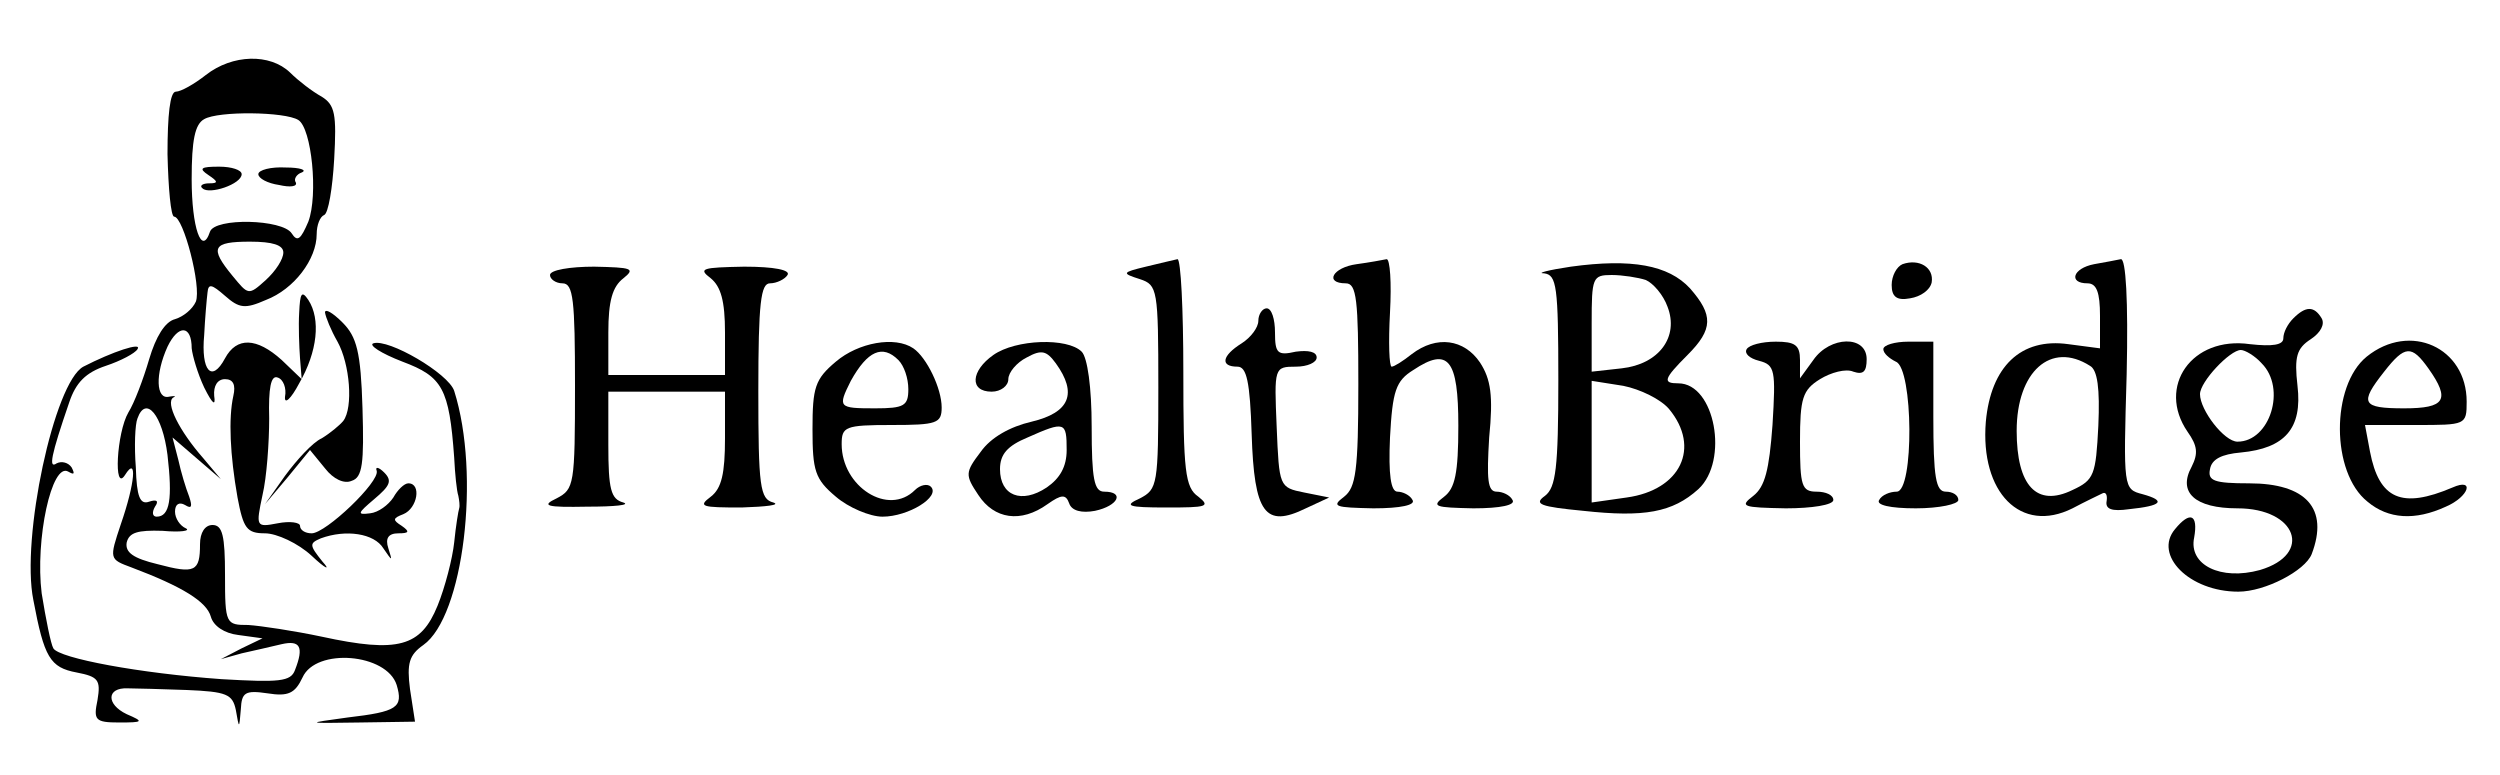 <?xml version="1.0" standalone="no"?>
<!DOCTYPE svg PUBLIC "-//W3C//DTD SVG 20010904//EN"
 "http://www.w3.org/TR/2001/REC-SVG-20010904/DTD/svg10.dtd">
<svg version="1.0" xmlns="http://www.w3.org/2000/svg"
 width="300pt" height="93pt" viewBox="0 0 300 93"
 preserveAspectRatio="xMidYMid meet">
<g transform="translate(0,93) scale(0.1,-0.1)"
fill="#000000" stroke="none">
<path d="M247 840 c-14 -11 -30 -20 -36 -20 -7 0 -10 -28 -10 -75 1 -41 4 -75
8 -75 11 0 33 -84 26 -102 -4 -9 -15 -18 -25 -21 -12 -3 -23 -21 -31 -48 -7
-24 -18 -53 -25 -64 -14 -24 -18 -97 -4 -75 15 24 12 -10 -5 -59 -14 -42 -14
-42 13 -52 61 -23 90 -41 95 -59 3 -11 16 -20 33 -22 l29 -4 -25 -12 -25 -13
25 7 c14 3 35 8 48 11 22 5 27 -3 16 -31 -5 -14 -19 -15 -88 -11 -98 7 -195
25 -202 37 -3 5 -9 35 -14 66 -8 64 12 158 32 146 7 -4 8 -3 4 5 -4 6 -12 8
-18 5 -10 -7 -7 9 15 73 8 24 20 36 44 44 18 6 35 15 38 20 6 9 -30 -3 -65
-21 -35 -19 -75 -206 -60 -280 13 -69 20 -81 52 -87 26 -5 29 -9 25 -33 -5
-24 -3 -27 26 -27 29 0 30 1 9 10 -25 12 -24 32 1 31 10 0 41 -1 71 -2 48 -2
55 -5 59 -24 4 -23 4 -23 6 1 1 20 5 23 32 19 25 -4 33 0 42 19 16 36 101 29
113 -9 8 -27 1 -32 -59 -39 -51 -7 -51 -7 14 -6 l67 1 -6 39 c-4 31 -1 41 16
53 48 34 69 204 37 305 -7 21 -79 63 -97 57 -6 -2 9 -12 35 -22 48 -18 56 -32
62 -115 1 -20 3 -40 5 -46 1 -5 2 -12 1 -15 -1 -3 -4 -21 -6 -41 -2 -19 -11
-54 -20 -76 -20 -49 -47 -57 -139 -37 -33 7 -73 13 -88 14 -27 0 -28 1 -28 60
0 47 -3 60 -15 60 -9 0 -15 -9 -15 -23 0 -33 -6 -36 -51 -24 -29 7 -39 14 -37
26 3 12 13 15 43 14 22 -2 34 0 28 3 -7 3 -13 12 -13 20 0 9 5 12 12 8 8 -5 9
-2 5 10 -4 10 -10 30 -13 44 l-7 27 29 -25 29 -25 -21 25 c-29 33 -46 67 -36
73 4 2 1 2 -5 1 -16 -4 -17 27 -2 60 13 27 29 26 29 -2 1 -9 7 -30 15 -47 10
-20 14 -23 12 -10 -1 12 4 20 13 20 10 0 13 -7 10 -20 -6 -27 -4 -71 5 -122 7
-37 11 -43 33 -43 14 0 40 -12 56 -27 17 -16 23 -18 13 -7 -16 20 -16 22 -2
28 30 11 64 6 75 -12 11 -16 11 -16 6 0 -4 12 0 18 12 18 13 0 14 2 4 9 -11 7
-11 9 2 14 17 7 22 37 6 37 -5 0 -13 -8 -18 -17 -6 -9 -18 -18 -28 -19 -16 -2
-15 0 5 17 19 16 22 22 12 32 -7 7 -11 7 -9 2 4 -13 -61 -75 -78 -75 -8 0 -14
4 -14 9 0 4 -12 6 -27 3 -26 -5 -26 -4 -18 34 5 21 8 63 8 92 -1 36 2 52 10
49 7 -2 11 -13 9 -23 -1 -10 7 -3 17 16 22 38 26 77 11 100 -8 12 -10 8 -11
-15 -1 -16 0 -41 1 -55 l2 -25 -24 23 c-30 27 -54 28 -68 2 -16 -30 -29 -15
-25 28 1 20 3 43 4 51 1 11 5 10 21 -4 17 -15 24 -16 49 -5 34 13 61 49 61 79
0 11 4 21 9 23 5 2 10 32 12 67 3 54 1 65 -15 75 -11 6 -28 19 -38 29 -24 23
-69 22 -101 -3z m111 -54 c16 -10 24 -90 12 -122 -9 -21 -13 -25 -20 -14 -11
17 -92 19 -98 2 -10 -30 -22 5 -22 63 0 47 4 66 15 72 17 10 97 9 113 -1z
m-18 -159 c0 -8 -9 -22 -21 -33 -21 -19 -21 -18 -40 5 -28 34 -24 41 21 41 27
0 40 -4 40 -13z m-139 -243 c6 -52 3 -74 -13 -74 -5 0 -6 5 -2 12 5 7 2 9 -7
6 -11 -4 -15 6 -16 41 -2 25 -1 52 2 59 10 28 30 4 36 -44z"/>
<path d="M250 720 c12 -8 12 -10 1 -10 -8 0 -12 -3 -8 -6 8 -8 47 5 47 17 0 5
-12 9 -27 9 -22 0 -25 -2 -13 -10z"/>
<path d="M310 721 c0 -5 11 -11 25 -13 13 -3 22 -2 20 3 -3 4 1 10 7 12 7 3
-2 6 -19 6 -18 1 -33 -3 -33 -8z"/>
<path d="M1375 610 c-29 -7 -29 -8 -7 -15 21 -7 22 -12 22 -130 0 -117 -1
-122 -22 -133 -20 -9 -15 -11 32 -11 48 0 53 1 38 13 -16 11 -18 31 -18 150 0
75 -3 135 -7 135 -5 -1 -21 -5 -38 -9z"/>
<path d="M1628 613 c-29 -4 -39 -23 -13 -23 13 0 15 -20 15 -121 0 -104 -3
-124 -17 -135 -16 -12 -11 -13 35 -14 33 0 51 4 47 10 -3 6 -12 10 -18 10 -8
0 -11 20 -9 65 3 56 7 68 28 81 42 28 54 13 54 -67 0 -57 -4 -75 -17 -85 -16
-12 -11 -13 35 -14 33 0 51 4 47 10 -3 6 -12 10 -19 10 -11 0 -12 15 -9 65 5
50 2 70 -11 90 -19 28 -52 33 -82 10 -10 -8 -21 -15 -24 -15 -3 0 -4 29 -2 65
2 36 0 64 -4 64 -5 -1 -21 -4 -36 -6z"/>
<path d="M1885 610 c-27 -4 -42 -8 -32 -8 15 -2 17 -15 17 -128 0 -106 -3
-129 -16 -139 -14 -10 -6 -13 46 -18 73 -8 107 -2 138 26 37 34 20 127 -24
127 -19 0 -18 5 11 34 31 31 31 48 3 80 -26 28 -70 36 -143 26z m90 -16 c9 -4
21 -18 26 -32 14 -36 -10 -69 -55 -74 l-36 -4 0 58 c0 55 1 58 24 58 13 0 32
-3 41 -6z m28 -155 c38 -46 14 -97 -51 -106 l-42 -6 0 73 0 73 38 -6 c20 -4
45 -16 55 -28z"/>
<path d="M2283 613 c-7 -3 -13 -14 -13 -25 0 -14 6 -19 22 -16 13 2 24 10 26
19 3 18 -15 29 -35 22z"/>
<path d="M2513 613 c-26 -5 -31 -23 -8 -23 11 0 15 -11 15 -39 l0 -39 -38 5
c-57 8 -93 -27 -99 -93 -7 -85 42 -135 104 -104 15 8 32 16 36 18 4 2 6 -2 5
-9 -2 -10 6 -13 27 -10 39 4 45 10 16 18 -23 6 -23 7 -19 144 2 89 -1 139 -7
138 -5 -1 -20 -4 -32 -6z m-5 -122 c9 -5 12 -27 10 -72 -3 -59 -5 -65 -31 -77
-43 -21 -67 5 -67 71 0 71 41 108 88 78z"/>
<path d="M660 600 c0 -5 7 -10 15 -10 13 0 15 -20 15 -123 0 -119 -1 -124 -22
-135 -19 -9 -13 -11 37 -10 33 0 52 2 43 5 -15 4 -18 16 -18 69 l0 64 70 0 70
0 0 -56 c0 -42 -4 -60 -17 -70 -16 -12 -11 -13 37 -13 30 1 47 3 38 6 -16 4
-18 19 -18 134 0 106 3 129 14 129 8 0 18 5 21 10 4 6 -16 10 -52 10 -50 -1
-56 -2 -40 -14 12 -10 17 -27 17 -65 l0 -51 -70 0 -70 0 0 51 c0 38 5 55 18
65 15 12 10 13 -35 14 -29 0 -53 -4 -53 -10z"/>
<path d="M390 555 c1 -6 7 -21 15 -35 15 -27 19 -79 7 -95 -4 -5 -16 -15 -26
-21 -11 -5 -30 -26 -44 -45 l-24 -34 27 32 27 33 18 -22 c10 -13 23 -19 32
-15 13 4 15 21 13 87 -2 68 -7 86 -24 103 -12 12 -21 17 -21 12z"/>
<path d="M1510 545 c0 -8 -9 -20 -20 -27 -24 -15 -26 -28 -5 -28 11 0 15 -18
17 -81 3 -95 16 -113 65 -89 l28 13 -30 6 c-30 6 -30 7 -33 79 -3 71 -3 72 23
72 14 0 25 5 25 11 0 7 -10 9 -25 7 -22 -5 -25 -2 -25 23 0 16 -4 29 -10 29
-5 0 -10 -7 -10 -15z"/>
<path d="M2752 548 c-7 -7 -12 -17 -12 -24 0 -8 -13 -10 -40 -7 -70 10 -112
-51 -75 -105 12 -17 13 -26 5 -42 -17 -31 4 -50 55 -50 71 0 91 -55 27 -74
-47 -13 -86 6 -79 39 5 28 -5 32 -23 10 -26 -31 17 -75 76 -75 32 0 80 25 88
45 21 55 -7 85 -75 85 -42 0 -50 3 -47 17 2 12 14 18 37 20 53 5 74 29 68 80
-4 35 -1 45 16 56 12 8 17 18 13 25 -9 15 -19 15 -34 0z m-38 -54 c30 -30 10
-94 -29 -94 -16 0 -45 38 -45 57 0 15 36 53 49 53 5 0 17 -7 25 -16z"/>
<path d="M1003 496 c-25 -21 -28 -31 -28 -81 0 -50 3 -60 28 -81 15 -13 41
-24 56 -24 31 0 70 24 58 36 -4 4 -13 2 -19 -4 -32 -32 -88 4 -88 55 0 21 4
23 60 23 54 0 60 2 60 21 0 23 -18 60 -34 71 -22 15 -66 7 -93 -16z m75 2 c7
-7 12 -22 12 -35 0 -20 -5 -23 -40 -23 -44 0 -45 1 -29 33 20 36 38 44 57 25z"/>
<path d="M1192 504 c-27 -19 -29 -44 -2 -44 11 0 20 7 20 15 0 8 10 20 22 26
18 10 24 8 35 -7 26 -36 17 -59 -29 -70 -26 -6 -49 -19 -61 -36 -19 -25 -19
-28 -3 -52 19 -29 51 -34 83 -11 17 12 22 12 26 1 3 -9 15 -12 31 -9 28 6 36
23 11 23 -12 0 -15 15 -15 78 0 47 -5 83 -12 90 -17 17 -79 15 -106 -4z m88
-114 c0 -20 -8 -34 -24 -45 -30 -20 -56 -10 -56 22 0 18 9 28 33 38 45 20 47
19 47 -15z"/>
<path d="M2096 511 c-3 -5 3 -11 15 -14 19 -5 20 -11 16 -77 -4 -54 -9 -74
-23 -85 -17 -13 -13 -14 39 -15 31 0 57 4 57 10 0 6 -9 10 -20 10 -18 0 -20 7
-20 60 0 52 3 62 24 75 13 8 31 13 40 9 12 -4 16 0 16 15 0 29 -44 28 -64 -1
l-16 -22 0 22 c0 18 -6 22 -29 22 -17 0 -32 -4 -35 -9z"/>
<path d="M2260 511 c0 -5 7 -11 15 -15 21 -8 22 -156 1 -156 -8 0 -18 -4 -21
-10 -4 -6 13 -10 44 -10 28 0 51 5 51 10 0 6 -7 10 -15 10 -12 0 -15 17 -15
90 l0 90 -30 0 c-16 0 -30 -4 -30 -9z"/>
<path d="M2840 502 c-43 -35 -43 -139 1 -174 25 -21 57 -23 94 -6 28 12 35 35
8 23 -61 -26 -88 -14 -99 43 l-6 32 61 0 c60 0 61 0 61 28 0 65 -68 96 -120
54z m74 -14 c27 -38 20 -48 -29 -48 -51 0 -54 6 -24 44 25 32 33 32 53 4z"/>
</g>
</svg>
